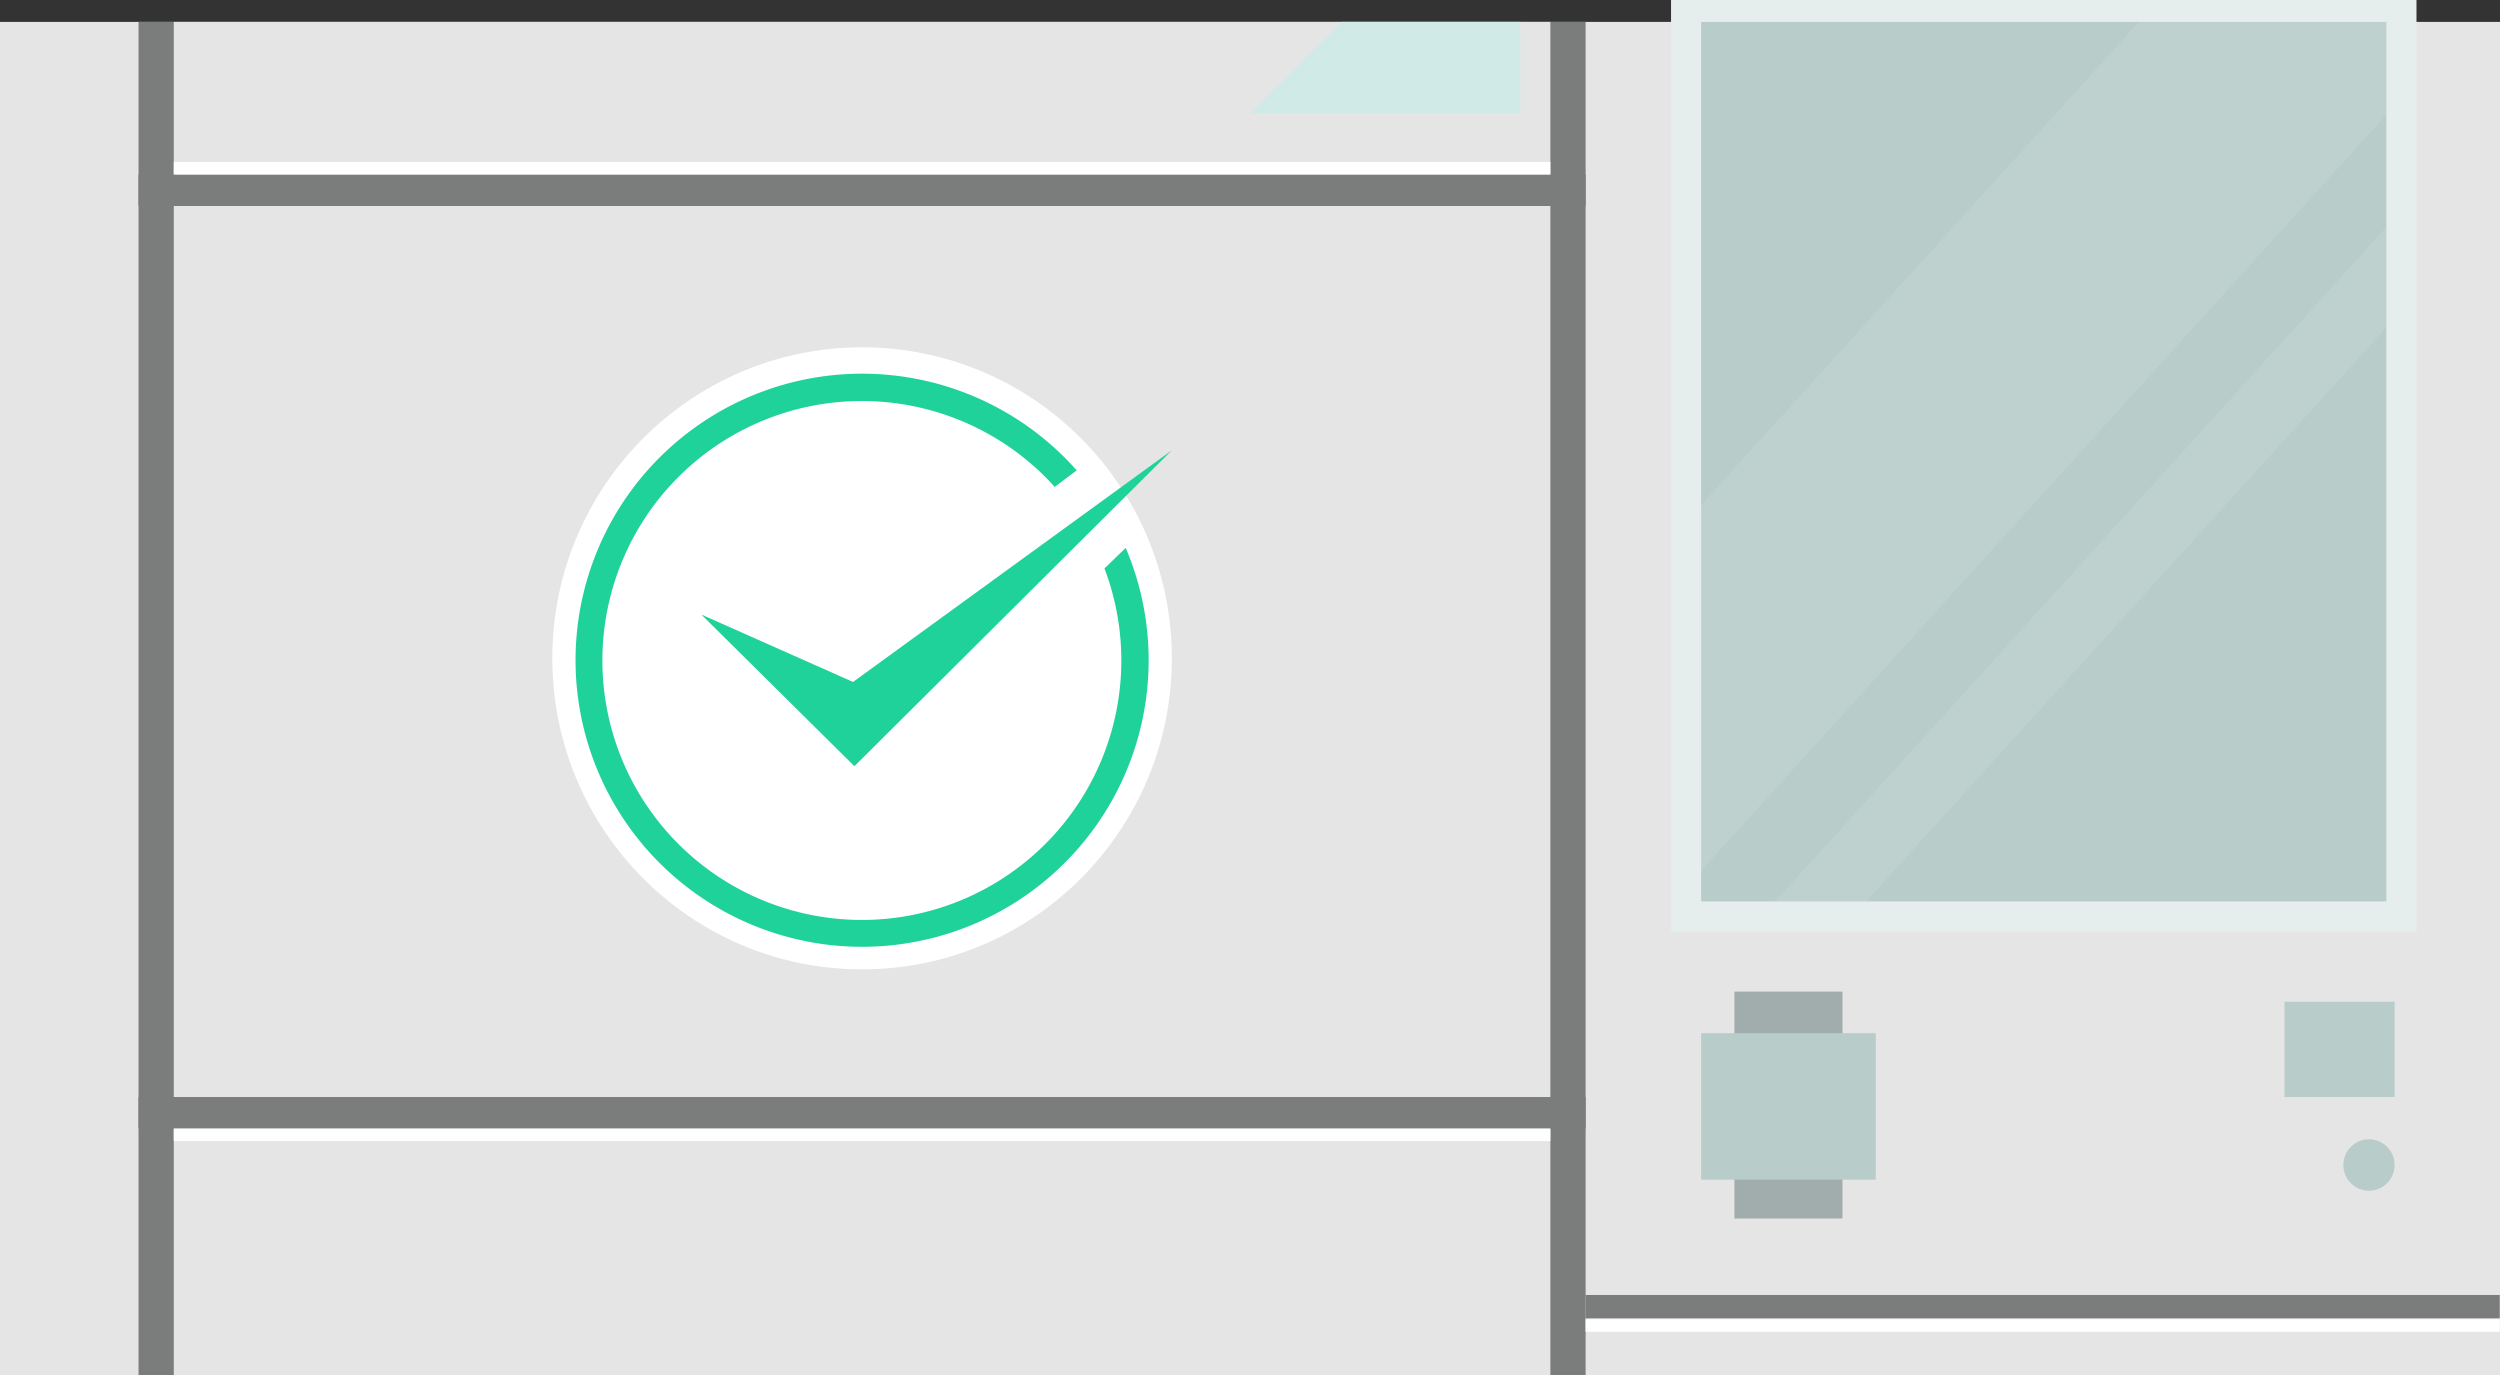 <svg xmlns="http://www.w3.org/2000/svg" width="570.8" height="313.95" viewBox="0 0 570.8 313.95">
  <rect x="0" y="0" width="570.8" height="313.95" fill="#333333" stroke="none"/>
  <g id="DOOR_close_and_open-04" data-name="DOOR close and open-04" transform="translate(-89.88 -62.3)">
    <rect id="Rectangle_209" data-name="Rectangle 209" width="570.8" height="308.95" transform="translate(89.88 67.3)" fill="#e5e5e5"/>
    <rect id="Rectangle_210" data-name="Rectangle 210" width="330.398" height="63.477" transform="translate(121.51 312.773)" fill="#7b7c7c"/>
    <rect id="Rectangle_211" data-name="Rectangle 211" width="314.303" height="56.286" transform="translate(129.558 319.964)" fill="#e5e5e5"/>
    <rect id="Rectangle_212" data-name="Rectangle 212" width="217.826" height="330.398" transform="translate(451.908 102.137) rotate(90)" fill="#7b7c7c"/>
    <rect id="Rectangle_213" data-name="Rectangle 213" width="203.445" height="314.303" transform="translate(443.861 109.328) rotate(90)" fill="#e5e5e5"/>
    <rect id="Rectangle_214" data-name="Rectangle 214" width="330.398" height="42.028" transform="translate(121.51 67.3)" fill="#7b7c7c"/>
    <rect id="Rectangle_215" data-name="Rectangle 215" width="314.303" height="34.837" transform="translate(129.558 67.3)" fill="#e5e5e5"/>
    <rect id="Rectangle_216" data-name="Rectangle 216" width="208.719" height="5.329" transform="translate(451.904 357.97)" fill="#7b7c7c"/>
    <rect id="Rectangle_217" data-name="Rectangle 217" width="208.719" height="2.87" transform="translate(451.904 363.509)" fill="#fff"/>
    <rect id="Rectangle_218" data-name="Rectangle 218" width="314.303" height="2.87" transform="translate(129.554 319.964)" fill="#fff"/>
    <rect id="Rectangle_219" data-name="Rectangle 219" width="314.303" height="2.87" transform="translate(129.554 99.268)" fill="#fff"/>
    <path id="Path_387" data-name="Path 387" d="M850.616,67.3V88.24H788.89L809.807,67.3Z" transform="translate(-413.61)" fill="#d0eae7"/>
    <rect id="Rectangle_220" data-name="Rectangle 220" width="160.201" height="202.81" transform="translate(476.41 67.3)" fill="none" stroke="#e6eded" stroke-width="10"/>
    <rect id="Rectangle_221" data-name="Rectangle 221" width="156.453" height="200.814" transform="translate(478.284 67.3)" fill="#b8ccca"/>
    <path id="Path_388" data-name="Path 388" d="M1367.39,613v21.764h25.135V613Z" transform="translate(-755.913 -321.991)" fill="#b8ccca"/>
    <path id="Path_389" data-name="Path 389" d="M1197.623,67.3V88.482L1041.17,261.116V177.621L1141.157,67.3Z" transform="translate(-562.886)" fill="#fdffff" opacity="0.1"/>
    <path id="Path_390" data-name="Path 390" d="M1222.15,181.59v22.9L1103.374,335.546H1082.62Z" transform="translate(-587.412 -67.437)" fill="#fdffff" opacity="0.1"/>
    <g id="Group_137" data-name="Group 137" transform="translate(215.985 141.603)">
      <ellipse id="Ellipse_43" data-name="Ellipse 43" cx="70.724" cy="71.011" rx="70.724" ry="71.011" transform="translate(0)" fill="#fff"/>
      <path id="Path_391" data-name="Path 391" d="M537.785,302.944l-4.85,4.694a59.242,59.242,0,1,1-11.355-18.616l5.018-3.78a65.426,65.426,0,1,0,11.187,17.7Z" transform="translate(-406.87 -257.153)" fill="#1fd29a"/>
      <path id="Path_392" data-name="Path 392" d="M482.06,343.4l34.958,34.628L589.49,305.9,516.7,358.792Z" transform="translate(-448.041 -282.389)" fill="#1fd29a"/>
    </g>
    <path id="Path_393" data-name="Path 393" d="M1059.78,607.36v51.813h24.677V607.36Z" transform="translate(-573.898 -318.663)" fill="#a1adad"/>
    <rect id="Rectangle_222" data-name="Rectangle 222" width="39.874" height="33.44" transform="translate(478.284 298.2)" fill="#b8ccca"/>
    <ellipse id="Ellipse_44" data-name="Ellipse 44" cx="5.847" cy="5.87" rx="5.847" ry="5.87" transform="translate(624.914 322.428)" fill="#b8ccca"/>
  </g>
</svg>
